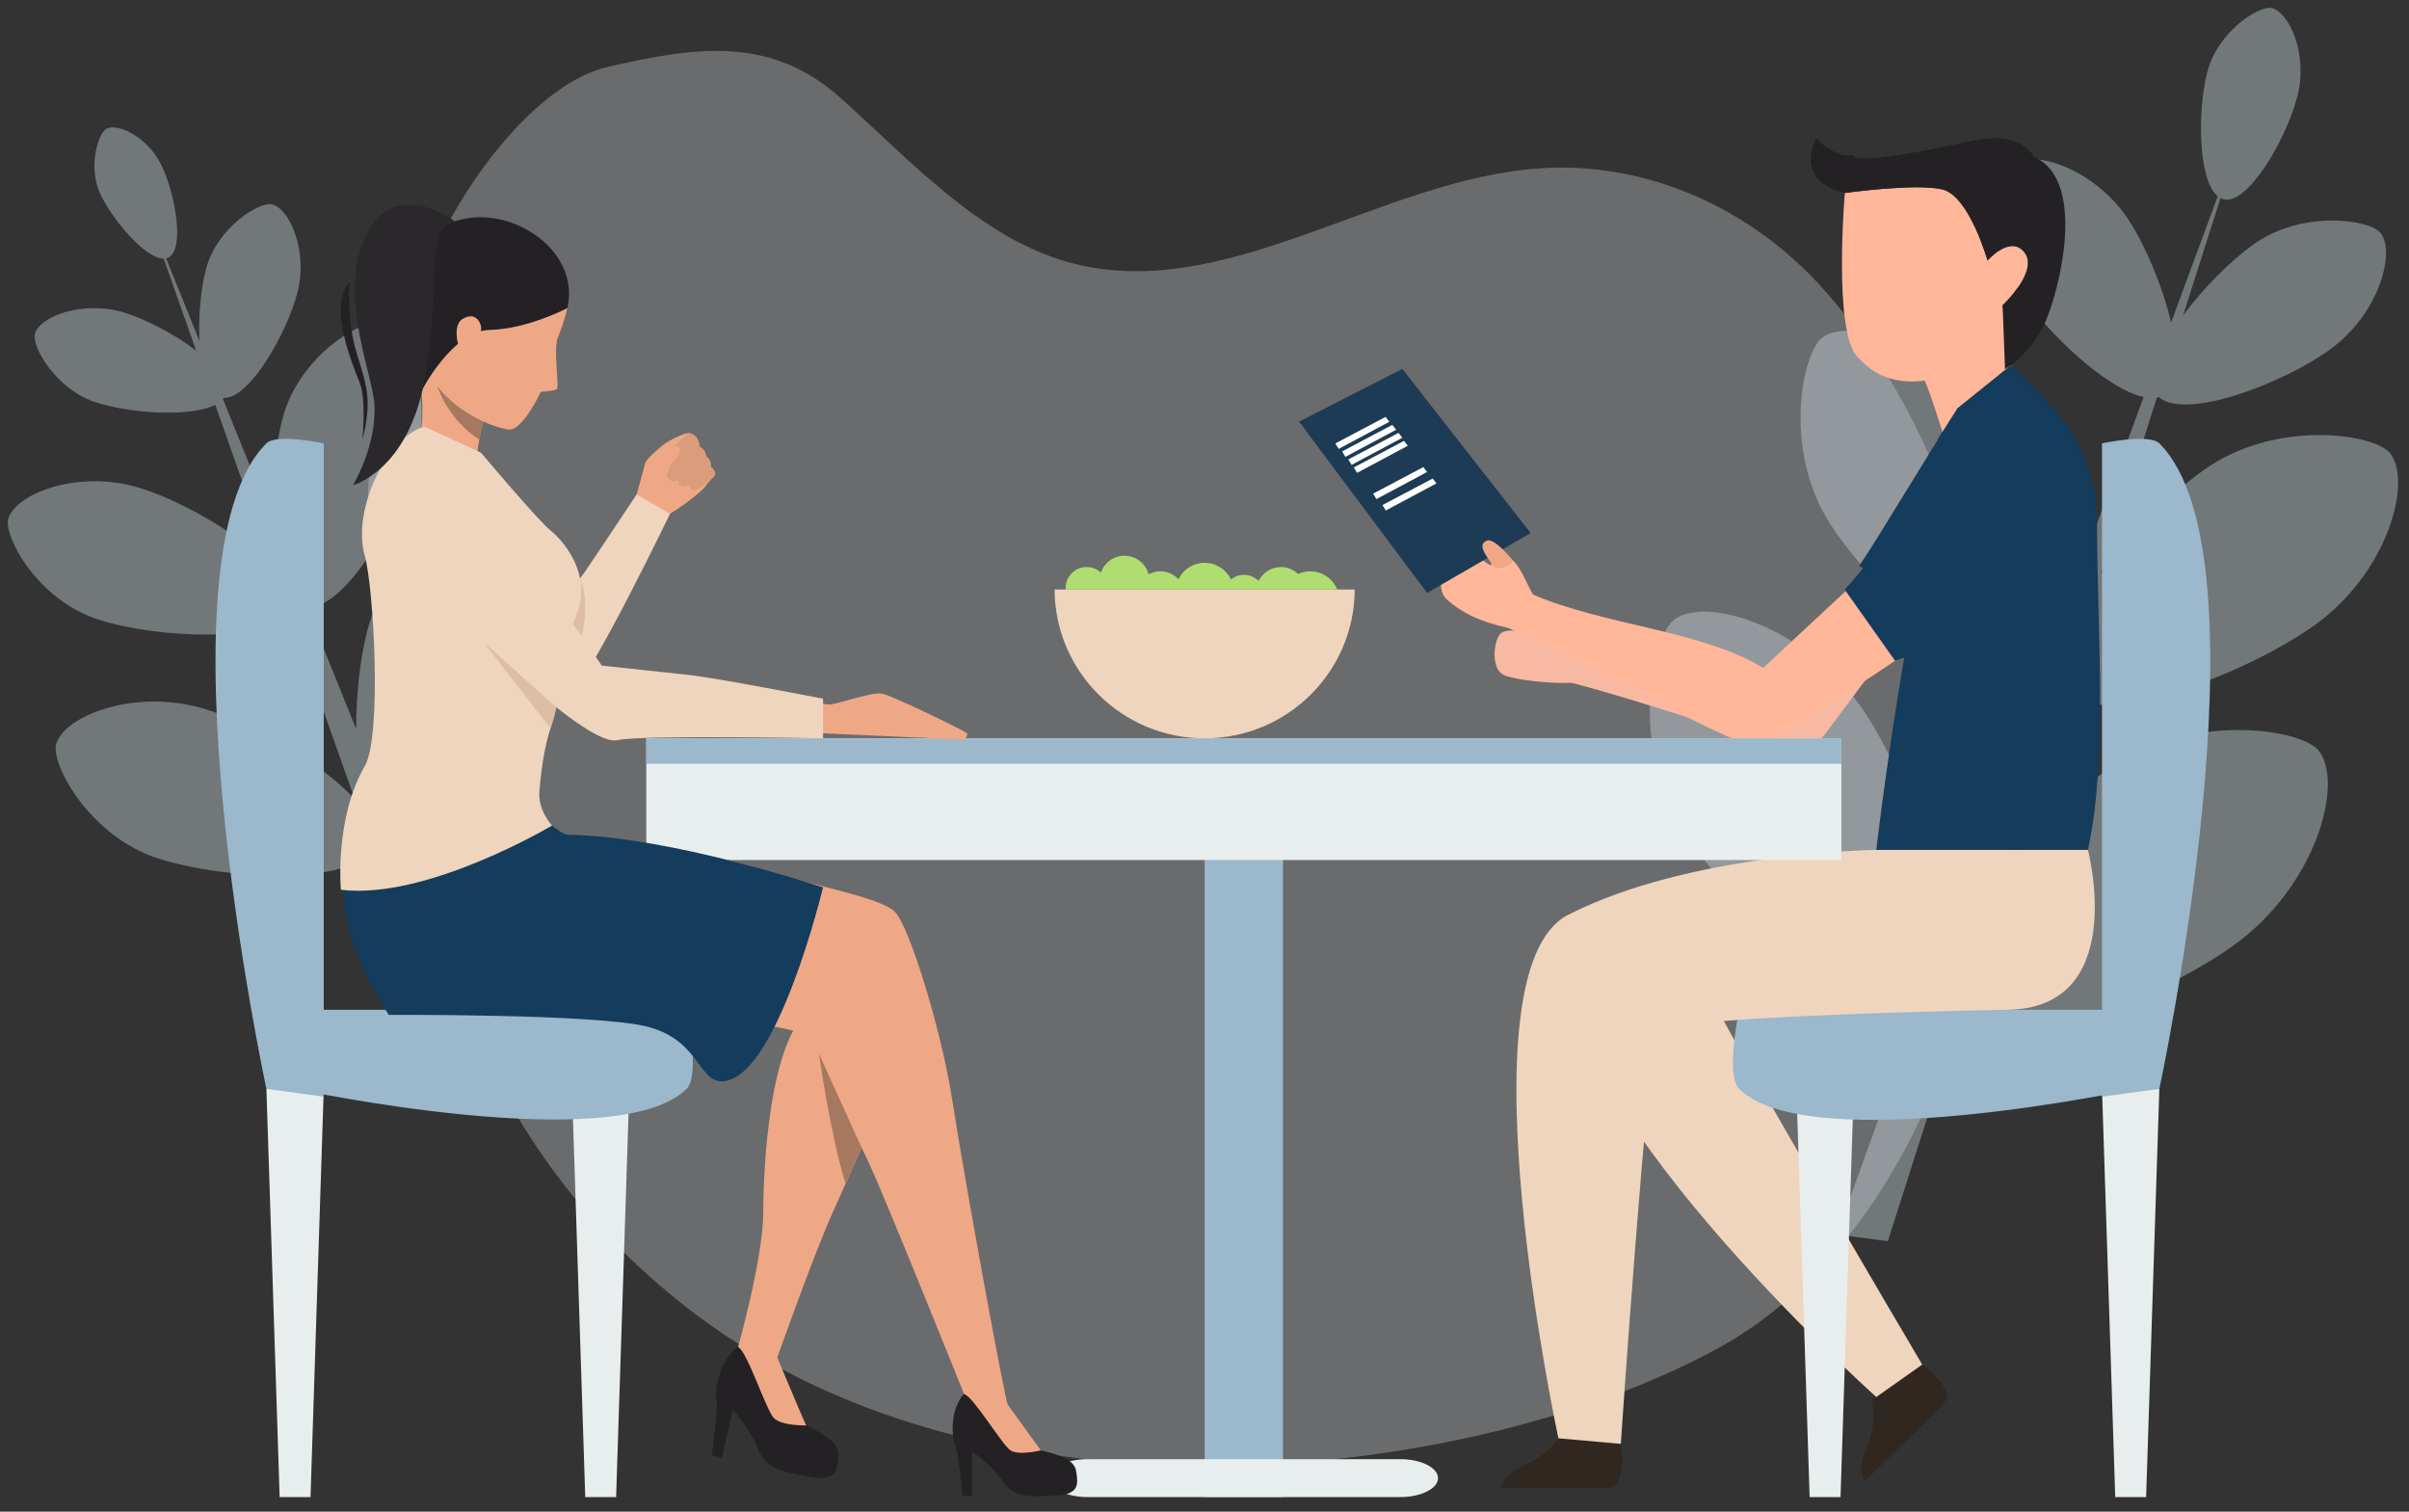 <svg version="1.2" xmlns="http://www.w3.org/2000/svg" xmlns:xlink="http://www.w3.org/1999/xlink" overflow="visible" preserveAspectRatio="none" viewBox="0 0 308 194" height="192" width="306"><rect x="0" y="0" width="308" height="194" fill="#333333" stroke="none"/><g transform="translate(1, 1)"><defs><linearGradient id="linearGradient-1_1596131981971" y2="11.983" x2="12.503" y1="82.263" x1="85.353" vector-effect="non-scaling-stroke"><stop offset="0.53%" stop-color="#CFDCE5" vector-effect="non-scaling-stroke"/><stop offset="4.8%" stop-color="#D2DEE7" vector-effect="non-scaling-stroke"/><stop offset="37.04%" stop-color="#E9EDF1" vector-effect="non-scaling-stroke"/></linearGradient></defs><g fill-rule="evenodd" fill="none" stroke-width="1" stroke="none" id="menu_1596131981971"><g fill-rule="nonzero"><path opacity="0.3" fill="url(#linearGradient-1_1596131981971)" id="Path_1596131981971" d="M46.059,66.087 C46.214,69.005 46.705,76.7 47.028,79.633 C51.106,117.003 60.928,147.249 87.99,167.711 C126.137,196.558 187.339,189.129 218.481,172.128 C257.058,151.068 267.747,76.821 232.411,36.415 C222.93,25.57 209.352,19.688 195.901,20.599 C175.301,21.991 155.316,38.321 135.403,32.591 C124.269,29.392 115.602,19.822 106.603,11.687 C97.604,3.552 88.145,4.969 76.798,7.556 C67.412,9.694 57.538,23.239 53.669,33.411 C49.803,43.586 45.474,55.086 46.059,66.087 Z" vector-effect="non-scaling-stroke"/><path opacity="0.4" fill="#CFDCE5" id="Path_1596131981971" d="M268.361,97.829 C264.299,100.759 259.631,105.265 255.691,110.059 L262.772,87.769 C267.155,92.731 285.887,85.745 294.99,79.19 C304.247,72.514 307.445,60.904 304.607,57.19 C302.691,54.682 289.957,52.689 280.701,59.362 C276.424,62.446 271.384,67.52 267.587,72.627 L274.766,50.033 C274.862,50.016 274.957,49.999 275.05,49.972 C278.366,52.957 290.746,48.298 296.821,43.914 C303.138,39.362 305.313,31.444 303.382,28.91 C302.074,27.2 293.393,25.842 287.077,30.394 C284.152,32.503 280.714,35.974 278.12,39.471 L282.906,24.411 C283.021,24.476 283.14,24.546 283.263,24.575 C286.458,25.378 291.399,16.664 292.752,11.261 C294.104,5.853 291.642,0.514 289.414,0.023 C287.911,-0.308 282.53,2.954 281.179,8.36 C279.937,13.322 280.044,22.147 282.546,24.184 C280.996,28.391 278.958,33.934 276.584,40.389 C275.524,35.825 273.371,30.663 271.2,27.297 C266.975,20.758 259.178,18.178 256.552,19.983 C254.774,21.201 252.976,29.804 257.197,36.343 C260.66,41.698 268.295,48.902 273.072,49.96 C269.801,58.855 266.151,68.797 262.426,78.957 C262.192,71.342 257.883,59.718 253.538,52.995 C247.346,43.408 235.92,39.624 232.064,42.267 C229.459,44.051 226.819,56.668 233.013,66.258 C239.082,75.649 253.912,88.925 259.84,86.006 C255.61,97.545 251.379,109.098 247.599,119.45 C247.13,110.81 242.353,98.051 237.541,90.605 C230.515,79.724 217.545,75.431 213.17,78.431 C210.217,80.458 207.225,94.769 214.253,105.652 C221.041,116.163 237.507,130.967 244.408,128.196 C238.212,145.221 233.865,157.282 233.932,157.438 L240.37,158.292 L249.065,130.921 C255.465,134.763 274.859,127.329 284.575,120.327 C295.082,112.754 298.708,99.582 295.491,95.367 C293.315,92.517 278.864,90.253 268.361,97.829 Z" vector-effect="non-scaling-stroke"/><path opacity="0.4" fill="#CFDCE5" id="Path_1596131981971" d="M45.973,79.88 C45.056,83.391 44.529,88.063 44.537,92.555 L38.214,76.837 C42.949,77.588 50.192,65.043 52.258,57.182 C54.35,49.183 50.781,41.219 47.482,40.451 C45.254,39.933 37.22,44.695 35.127,52.694 C34.157,56.391 33.683,61.554 33.917,66.158 L27.505,50.22 C27.55,50.169 27.596,50.111 27.636,50.053 C30.867,50.192 35.635,41.877 37.007,36.627 C38.439,31.17 36.001,25.743 33.756,25.216 C32.234,24.862 26.758,28.113 25.325,33.565 C24.663,36.095 24.345,39.62 24.505,42.769 L20.233,32.148 C20.328,32.129 20.427,32.114 20.511,32.074 C22.665,31.048 21.406,23.902 19.67,20.256 C17.934,16.609 14.095,14.765 12.622,15.515 C11.629,16.023 10.128,20.328 11.863,23.973 C13.46,27.318 17.593,32.202 19.926,32.185 C21.002,35.249 22.421,39.288 24.072,43.99 C21.374,41.93 17.79,40.036 15.024,39.158 C9.645,37.451 4.098,39.609 3.463,41.828 C3.029,43.328 5.996,48.965 11.371,50.672 C15.777,52.067 23.367,52.571 26.522,50.957 C28.8,57.436 31.345,64.675 33.951,72.07 C30.305,67.927 22.537,63.416 17.011,61.662 C9.127,59.162 0.994,62.322 0.06,65.576 C-0.571,67.776 3.772,76.042 11.657,78.542 C19.381,80.988 33.794,81.567 35.759,77.199 C38.718,85.599 41.684,94.01 44.348,101.538 C40.099,96.925 31.545,92 25.419,90.057 C16.475,87.219 7.248,90.804 6.186,94.495 C5.471,96.995 10.4,106.372 19.345,109.213 C27.99,111.953 44.018,112.627 46.602,107.897 C50.99,120.27 54.123,129.016 54.236,129.069 L58.224,126.579 L50.457,107.273 C55.806,106.462 63.214,93.366 65.415,84.968 C67.791,75.891 63.739,66.86 59.996,65.987 C57.47,65.402 48.349,70.805 45.973,79.88 Z" vector-effect="non-scaling-stroke"/><g transform="translate(183.011, 16.298)" id="Group_1596131981971"><g id="Path_1596131981971" transform="translate(16, 101)"><path fill="#302721" d="M45.752,56.826 C45.752,56.826 50.063,59.819 48.499,61.846 C48.309,62.091 38.462,71.77 38.462,71.77 C38.462,71.77 37.282,70.666 38.645,67.505 C40.008,64.345 39.34,61.372 39.34,61.372 L45.752,56.826 Z" vector-effect="non-scaling-stroke"/><path fill="#EFD5BD" d="M16.955,5.849 C17.159,8.269 45.752,56.827 45.752,56.827 L39.877,60.992 C39.877,60.992 -4.125,21.446 1.114,3.076 C2.845,-2.993 16.751,3.427 16.955,5.849 Z" vector-effect="non-scaling-stroke"/></g><g id="Path_1596131981971" transform="translate(37, 39)"><g fill="#E8EDEE" transform="translate(8, 83)"><polygon points="0.666 0.444 7.999 0.444 6.308 52.831 2.358 52.831" vector-effect="non-scaling-stroke"/><polygon points="39.737 0.444 47.07 0.444 45.379 52.831 41.43 52.831" vector-effect="non-scaling-stroke"/></g><path fill="#9BB8CC" d="M52.013,83.444 C52.013,83.444 10.306,92.399 1.351,83.444 C-0.442,81.651 1.351,73.301 1.351,73.301 L52.013,73.301 L52.013,83.444 Z" vector-effect="non-scaling-stroke"/><path fill="#9BB8CC" d="M55.07,83.444 L47.737,84.444 L47.737,0.6 C47.737,0.6 53.774,-0.696 55.07,0.6 C69.715,15.245 55.07,83.444 55.07,83.444 Z" vector-effect="non-scaling-stroke"/></g><g id="Path_1596131981971" transform="translate(7, 91)"><path fill="#302721" d="M16.226,77.004 C16.226,77.004 17.162,82.313 14.691,82.662 C14.392,82.705 0.949,82.662 0.949,82.662 C0.949,82.662 0.889,81.001 3.995,79.675 C7.103,78.349 8.674,75.692 8.674,75.692 L16.226,77.004 Z" vector-effect="non-scaling-stroke"/><path fill="#EFD5BD" d="M75.941,0.774 C75.941,0.774 81.334,21.301 65.375,21.301 C65.375,21.301 22.15,22.043 20.9,24.127 C19.651,26.209 16.215,77.003 16.215,77.003 L8.236,76.29 C8.236,76.29 -4.625,16.374 9.469,9.117 C25.045,1.097 48.876,0.773 48.876,0.773 L75.941,0.773 L75.941,0.774 Z" vector-effect="non-scaling-stroke"/></g><g id="Path_1596131981971"><g transform="translate(7, 33)"><path fill="#F7B9A1" d="M58.638,11.114 C51.835,20.266 43.528,26.711 36.726,35.862 C28.448,33.905 22.018,35.974 13.75,34.238 C13.094,33.826 10.573,30.555 9.818,30.309 C7.243,29.467 6.457,28.557 6.04,28.618 C5.622,28.671 5.476,29.774 7.574,31.245 C7.574,31.245 8.358,31.88 7.104,31.559 C5.85,31.238 2.38,30.108 0.975,30.895 C0.062,31.411 -0.684,35.692 1.489,36.432 C3.056,36.965 6.877,37.448 9.927,37.334 C19.32,39.783 28.837,43.361 38.2,45.578 C39.623,45.914 41.388,45.185 42.247,44.031 C49.576,34.17 56.905,24.306 64.231,14.447 C67.534,10 61.952,6.65 58.638,11.114 Z" vector-effect="non-scaling-stroke"/><path fill="#143C5C" d="M58.429,3.575 C56.051,6.959 49.055,18.953 46.676,22.334 L56.799,28.149 C59.165,24.782 67.224,14.538 69.592,11.17 C74.607,4.035 63.436,-3.551 58.429,3.575 Z" vector-effect="non-scaling-stroke"/></g><g transform="translate(47, 0)"><g><path fill="#FFB699" d="M4.859,7.47 C4.859,7.47 13.847,6.198 17.304,7.004 C20.764,7.809 23.102,16.135 23.102,16.135 C23.102,16.135 25.888,12.84 27.732,14.984 C29.772,17.357 25.031,21.885 25.031,21.885 L26.09,29.573 L29.674,34.096 L19.043,44.207 C18.756,42.357 15.81,33.062 15.072,31.556 C10.407,32.12 8.043,30.23 6.436,28.474 C3.349,25.104 4.859,7.47 4.859,7.47 Z" vector-effect="non-scaling-stroke"/><path fill="#232124" d="M29.015,2.832 C29.015,2.832 27.852,0.207 23.462,0.453 C20.862,0.599 15.996,2.159 9.17,2.932 C3.409,3.595 1.235,0.436 1.235,0.436 C-1.685,6.26 4.859,7.471 4.859,7.471 C4.859,7.471 13.847,6.199 17.304,7.005 C20.764,7.81 23.102,16.136 23.102,16.136 C23.102,16.136 25.929,12.915 27.732,14.985 C29.862,17.432 25.031,21.886 25.031,21.886 L25.338,30.09 C25.338,30.09 29.005,27.995 30.798,23.264 C32.866,17.805 35.305,5.502 29.015,2.832 Z" vector-effect="non-scaling-stroke"/></g><path fill="#143C5C" d="M27.401,31.492 C27.401,31.492 37.108,37.473 37.108,49.763 C37.108,64.071 38.508,79.932 35.941,91.775 L8.877,91.775 C8.877,91.775 12.658,58.805 19.275,35.078 L27.401,31.492 Z" vector-effect="non-scaling-stroke"/><polygon points="19.275 35.078 26.09 29.573 30.183 33.577 18.638 43.389 16.766 39.026" fill="#143C5C" vector-effect="non-scaling-stroke"/></g><g transform="translate(0, 36)"><path fill="#FFB699" d="M63.054,12.219 C54.361,20.399 50.125,24.235 41.431,32.415 C33.501,27.601 21.042,26.932 12,23.012 C11.372,22.028 10.442,19.519 9.477,18.694 C8.373,17.748 7.711,17.199 7.23,16.594 L6.378,16.495 L6.039,17.792 C6.178,18.072 6.35,18.375 6.557,18.701 C6.557,18.701 7.136,19.765 5.89,18.835 C4.647,17.9 4.507,16.192 2.584,16.421 C1.336,16.573 -1.054,21.858 1.018,23.678 C2.881,25.315 5.064,26.457 8.758,27.276 C18.854,31.649 28.832,37.766 38.927,42.141 C40.33,42.748 42.135,42.136 43.381,41.291 C54.812,33.544 60.149,31.168 69.515,22.354 C73.737,18.381 67.292,8.229 63.054,12.219 Z" vector-effect="non-scaling-stroke"/><path fill="#143C5C" d="M67.503,2.574 C64.429,5.624 54.902,19.308 51.831,22.356 L58.282,31.499 C64.907,29.361 76.375,20.189 78.5,15.501 C82.034,7.705 74.965,-2.48 68.734,1.57 C68.318,1.839 67.907,2.172 67.503,2.574 Z" vector-effect="non-scaling-stroke"/></g></g></g><g transform="translate(81.011, 70.298)" id="Group_1596131981971"><g id="Path_1596131981971" transform="translate(52, 0)"><path fill="#EFD5BD" d="M0.821,4.355 C0.871,14.914 9.44,23.459 20.01,23.459 C30.58,23.459 39.151,14.914 39.199,4.355 L0.821,4.355 L0.821,4.355 Z" vector-effect="non-scaling-stroke"/><path fill="#B0DD6F" d="M36.958,4.355 C36.402,2.988 35.064,2.021 33.498,2.021 C32.946,2.021 32.427,2.146 31.956,2.361 C31.383,1.816 30.612,1.476 29.759,1.476 C28.507,1.476 27.435,2.201 26.911,3.249 C26.422,2.77 25.755,2.474 25.017,2.474 C24.392,2.474 23.825,2.693 23.366,3.048 C22.761,1.8 21.493,0.931 20.012,0.931 C18.535,0.931 17.272,1.792 16.663,3.035 C16.08,2.414 15.26,2.021 14.341,2.021 C13.794,2.021 13.287,2.169 12.838,2.412 C12.48,1.039 11.242,0.021 9.758,0.021 C8.356,0.021 7.18,0.928 6.748,2.182 C6.268,1.746 5.637,1.475 4.936,1.475 C3.44,1.475 2.228,2.686 2.228,4.182 C2.228,4.243 2.242,4.297 2.246,4.356 L36.958,4.356 L36.958,4.355 Z" vector-effect="non-scaling-stroke"/></g><g transform="translate(0, 23)"><g transform="translate(52, 10)"><rect height="87.359" width="10.013" y="0.472" x="20.011" fill="#9BB8CC" id="Rectangle_1596131981971" vector-effect="non-scaling-stroke"/><path fill="#E8EDEE" id="Path_1596131981971" d="M49.846,85.401 C49.846,86.737 47.686,87.831 45.041,87.831 L4.993,87.831 C2.35,87.831 0.187,86.737 0.187,85.401 C0.187,84.063 2.35,82.969 4.993,82.969 L45.041,82.969 C47.686,82.97 49.846,84.063 49.846,85.401 Z" vector-effect="non-scaling-stroke"/></g><rect height="15.618" width="152.794" y="0.459" x="0.62" fill="#E8EDEE" id="Rectangle_1596131981971" vector-effect="non-scaling-stroke"/></g></g><polygon points="178.292 46.344 165.095 53.111 181.462 75.095 194.7 67.406" fill="#1D3B54" id="Path_1596131981971" vector-effect="non-scaling-stroke"/><path fill="#EEA886" id="Path_1596131981971" d="M192.488,70.992 C192.488,70.992 190.095,67.965 189.095,68.382 C188.095,68.799 188.529,69.708 189.687,71.295 C190.845,72.882 192.488,70.992 192.488,70.992 Z" vector-effect="non-scaling-stroke"/><g fill="#FFFFFF" transform="translate(169.011, 52.298)" id="Group_1596131981971"><polygon points="0.72 3.61 7.141 0.205 7.625 0.829 1.14 4.31" id="Path_1596131981971" vector-effect="non-scaling-stroke"/><polygon points="1.582 4.637 8.004 1.231 8.487 1.855 2.002 5.336" id="Path_1596131981971" vector-effect="non-scaling-stroke"/><polygon points="2.376 5.663 8.797 2.257 9.281 2.881 2.796 6.363" id="Path_1596131981971" vector-effect="non-scaling-stroke"/><polygon points="3.075 6.689 9.497 3.284 9.98 3.908 3.495 7.389" id="Path_1596131981971" vector-effect="non-scaling-stroke"/><polygon points="5.546 10.057 11.967 6.651 12.451 7.275 5.966 10.757" id="Path_1596131981971" vector-effect="non-scaling-stroke"/><polygon points="6.744 11.52 13.166 8.114 13.649 8.737 7.164 12.219" id="Path_1596131981971" vector-effect="non-scaling-stroke"/></g><rect height="3.256" width="152.794" y="93.757" x="81.631" fill="#9BB8CC" id="Rectangle_1596131981971" vector-effect="non-scaling-stroke"/><g transform="translate(26.011, 24.298)" id="Group_1596131981971"><path fill="#EEA886" id="Path_1596131981971" d="M35.198,27.134 C35.198,27.134 34.955,27.919 34.682,29.083 C34.541,29.677 34.393,30.37 34.262,31.107 C33.908,33.148 33.698,35.534 34.226,37.122 C34.226,37.122 29.885,38.625 26.455,32.492 C26.455,32.492 27.927,25.881 26.014,21.873 C24.101,17.866 35.198,27.134 35.198,27.134 Z" vector-effect="non-scaling-stroke"/><path fill="#A77860" id="Path_1596131981971" d="M34.783,28.797 C34.641,29.392 34.393,30.37 34.262,31.107 C30.231,28.548 28.871,24.238 28.871,24.238 C31.176,26.321 34.783,28.797 34.783,28.797 Z" vector-effect="non-scaling-stroke"/><path fill="#EEA886" id="Path_1596131981971" d="M36.166,3.967 C39.105,4.163 45.419,6.383 45.524,14.247 C45.524,14.247 45.049,16.308 44.352,17.891 C43.657,19.474 44.567,24.484 44.157,24.677 C43.744,24.872 42.125,24.994 42.125,24.994 C42.125,24.994 39.809,30.084 37.956,29.824 C36.106,29.565 29.249,27.302 26.699,20.343 C24.149,13.384 24.293,3.176 36.166,3.967 Z" vector-effect="non-scaling-stroke"/><path fill="#232124" id="Path_1596131981971" d="M45.524,14.247 C45.524,14.247 40.404,16.934 35.619,17.044 C30.832,17.152 26.909,24.825 26.909,24.825 C26.909,24.825 21.117,11.825 27.751,5.227 C34.367,-1.347 47.593,5.341 45.524,14.247 Z" vector-effect="non-scaling-stroke"/><path fill="#EEA886" id="Path_1596131981971" d="M34.501,16.997 C34.58,16.082 33.724,14.597 32.084,15.669 C30.447,16.744 31.956,21.311 33.229,21.028 C34.503,20.744 34.419,17.942 34.501,16.997 Z" vector-effect="non-scaling-stroke"/><g id="Path_1596131981971" transform="translate(0, 31)"><g fill="#E8EDEE" transform="translate(7, 83)"><polygon points="46.454 0.444 39.12 0.444 40.815 52.831 44.762 52.831" vector-effect="non-scaling-stroke"/><polygon points="7.383 0.444 0.05 0.444 1.744 52.831 5.69 52.831" vector-effect="non-scaling-stroke"/></g><path fill="#9BB8CC" d="M10.716,83.444 C10.716,83.444 51.923,92.294 60.773,83.444 C62.566,81.651 60.773,73.301 60.773,73.301 L10.716,73.301 L10.716,83.444 Z" vector-effect="non-scaling-stroke"/><path fill="#9BB8CC" d="M7.05,83.444 L14.383,84.444 L14.383,0.6 C14.383,0.6 8.346,-0.696 7.05,0.6 C-7.595,15.245 7.05,83.444 7.05,83.444 Z" vector-effect="non-scaling-stroke"/></g><path fill="#EEA886" id="Path_1596131981971" d="M75.995,64.513 C75.995,64.513 77.961,65.027 78.91,65.112 C79.859,65.197 84.373,63.454 85.769,63.725 C87.167,63.996 96.124,68.423 96.525,68.731 C96.923,69.04 96.277,69.631 96.277,69.631 L75.185,68.673 L75.995,64.513 Z" vector-effect="non-scaling-stroke"/><path fill="#232124" id="Path_1596131981971" d="M71.926,147.861 C71.926,147.861 72.194,149.355 72.957,151.022 C73.519,152.245 75.029,157.086 76.055,157.635 C77.081,158.182 80.326,159.545 80.193,161.503 C80.063,163.461 79.905,164.835 76.543,164.228 C73.179,163.619 70.945,163.32 69.887,160.624 C68.826,157.925 66.677,155.659 66.677,155.659 L65.292,161.755 L63.999,161.461 C63.999,161.461 64.845,154.979 64.598,154.455 C64.352,153.929 64.566,148.852 68.224,147.018 C71.88,145.186 71.926,147.861 71.926,147.861 Z" vector-effect="non-scaling-stroke"/><path fill="#232124" id="Path_1596131981971" d="M100.383,152.92 C100.383,152.92 100.926,154.205 101.951,155.544 C102.703,156.524 105.044,160.556 106.074,160.838 C107.106,161.118 110.291,161.681 110.573,163.462 C110.852,165.241 110.994,166.506 107.854,166.647 C104.715,166.789 102.654,166.975 101.155,164.774 C99.656,162.572 97.267,160.979 97.267,160.979 L97.267,166.723 L96.047,166.723 C96.047,166.723 95.485,160.744 95.157,160.323 C94.829,159.902 93.987,155.31 96.89,152.921 C99.796,150.531 100.383,152.92 100.383,152.92 Z" vector-effect="non-scaling-stroke"/><path fill="#EEA886" id="Path_1596131981971" d="M54.381,38.158 C54.381,38.158 55.364,34.668 55.46,34.213 C55.557,33.757 56.488,32.854 57.648,31.909 C58.809,30.965 60.798,30.206 61.044,30.284 C61.291,30.36 61.574,30.324 61.981,30.845 C62.386,31.369 62.443,32.033 62.443,32.033 C62.443,32.033 63.249,32.443 63.255,33.268 C63.255,33.268 63.993,33.687 63.848,34.625 C63.848,34.625 64.557,35.055 64.396,35.729 C64.396,35.729 63.461,36.635 63.215,37.07 C62.966,37.506 60.899,39.26 58.655,40.638 C58.654,40.639 55.793,42.752 54.381,38.158 Z" vector-effect="non-scaling-stroke"/><path fill="#EFD5BD" id="Path_1596131981971" d="M22.132,44.356 C21.467,41.794 23.121,40.893 29.015,44.97 C34.911,49.046 33.526,48.247 34.938,49.539 C36.348,50.832 42.533,54.065 42.533,54.065 C42.533,54.065 46.144,50.474 47.878,47.921 C49.83,45.046 54.382,38.158 54.382,38.158 L58.655,40.638 C58.655,40.638 48.519,61.751 46.2,63.239 C43.88,64.727 36.892,62.239 33.256,60.706 C29.618,59.172 28.042,57.552 26.381,57.14 C24.72,56.728 23.857,51.012 22.132,44.356 Z" vector-effect="non-scaling-stroke"/><path fill="#DB9C7C" id="Path_1596131981971" d="M60.731,30.52 C60.731,30.52 57.847,32.986 58.187,33.501 C58.527,34.013 58.965,33.996 58.965,33.996 L58.237,35.548 C58.237,35.548 58.34,36.847 59.726,36.359 C59.726,36.359 59.692,37.583 60.973,36.953 C60.973,36.953 61.314,37.769 61.958,37.58 C62.603,37.393 64.393,35.73 64.393,35.73 C64.393,35.73 64.611,35.209 63.845,34.626 C63.845,34.626 64.038,33.736 63.252,33.269 C63.252,33.269 63.295,32.531 62.44,32.034 C62.44,32.034 62.408,30.383 61.042,30.284 C61.044,30.284 60.85,30.415 60.731,30.52 Z" vector-effect="non-scaling-stroke"/><path fill="#DDBEA4" id="Path_1596131981971" d="M47.351,56.388 C47.351,56.388 48.511,52.182 47.143,48.926 C47.143,48.926 47.666,52.297 46.189,54.693 C45.119,56.429 47.351,56.388 47.351,56.388 Z" vector-effect="non-scaling-stroke"/><path fill="#EEA886" id="Path_1596131981971" d="M91.518,103.171 C91.518,103.171 86.247,115.032 82.485,123.496 C81.852,124.922 81.262,126.249 80.747,127.406 C80.144,128.763 79.644,129.89 79.299,130.665 C76.904,136.056 72.26,149.215 72.26,149.215 C72.26,149.215 69.927,149.801 67.365,147.552 C67.365,147.552 70.574,136.056 70.574,130.325 C70.574,124.594 71.345,107.713 76.818,104.064 C83.494,99.615 87.83,98.771 91.518,103.171 Z" vector-effect="non-scaling-stroke"/><path fill="#EEA886" id="Path_1596131981971" d="M42.773,80.629 C42.773,80.629 43.886,81.741 44.826,81.998 C45.768,82.254 61.506,83.45 68.777,85.845 C76.048,88.241 85.712,89.781 87.507,91.834 C89.306,93.886 93.344,106.771 94.787,116.167 C96.23,125.572 101.143,152.731 101.95,155.544 C102.376,157.034 96.23,153.572 96.23,153.572 C96.23,153.572 85.771,127.417 83.865,123.481 C80.359,116.255 77.712,109.183 76.43,107.816 C75.145,106.447 61.409,104.629 53.197,104.629 C44.987,104.629 27.376,102.78 25.409,101.669 C23.443,100.557 14.741,93.189 19.874,82.325 C25.008,71.464 42.773,80.629 42.773,80.629 Z" vector-effect="non-scaling-stroke"/><path fill="#143C5C" id="Path_1596131981971" d="M78.219,88.578 C78.219,88.578 72.281,113.436 65.265,113.474 C62.25,113.49 62.344,108.001 55.498,106.401 C48.654,104.799 22.709,104.951 22.709,104.951 C22.709,104.951 10.556,87.593 21.294,79.273 C32.028,70.953 41.801,78.959 41.801,78.959 C41.801,78.959 44.39,81.768 45.643,81.829 C46.896,81.892 56.894,81.748 78.219,88.578 Z" vector-effect="non-scaling-stroke"/><path fill="#EEA886" id="Path_1596131981971" d="M106.074,160.838 C106.074,160.838 103.263,161.54 102.185,160.838 C101.108,160.136 97.444,153.943 96.231,153.572 C96.231,153.572 97.407,151.186 100.382,152.92 C100.383,152.92 105.277,159.807 106.074,160.838 Z" vector-effect="non-scaling-stroke"/><path fill="#EEA886" id="Path_1596131981971" d="M76.055,157.636 C76.055,157.636 72.903,157.701 71.929,156.697 C70.956,155.692 68.562,148.241 67.365,147.552 C67.365,147.552 69.188,145.305 71.927,147.862 C71.926,147.861 75.457,156.349 76.055,157.636 Z" vector-effect="non-scaling-stroke"/><path fill="#EFD5BD" id="Path_1596131981971" d="M47.12,52.097 C46.196,56.381 43.763,56.606 43.91,59.77 C44.058,62.934 45.003,63.205 43.367,68.195 C43.064,69.12 42.817,70.125 42.621,71.151 C42.597,71.273 42.571,71.393 42.551,71.517 C42.445,72.093 42.353,72.671 42.276,73.246 C42.13,74.305 42.024,75.339 41.951,76.282 C41.76,78.744 43.573,80.646 43.573,80.646 C43.573,80.646 27.562,90.237 16.57,88.892 C16.57,88.892 15.737,79.74 19.626,73.023 C21.829,69.218 20.778,50.096 19.626,46.022 C17.924,40.009 22.622,30.628 27.269,29.454 L34.477,32.791 C34.477,32.791 41.734,41.458 43.362,42.766 C44.989,44.074 48.057,47.753 47.12,52.097 Z" vector-effect="non-scaling-stroke"/><path fill="#EFD5BD" id="Path_1596131981971" d="M23.303,34.546 C25.338,32.852 28.281,29.95 32.577,35.688 C36.872,41.425 39.996,45.124 40.926,46.797 C41.854,48.469 49.929,60.123 49.929,60.123 C49.929,60.123 57.832,60.972 60.898,61.304 C64.769,61.724 78.219,64.375 78.219,64.375 L78.219,69.459 C78.219,69.459 54.671,69.01 52.001,69.685 C49.329,70.36 41.847,63.627 38.884,61.018 C35.923,58.41 27.609,48.91 26.163,47.99 C24.718,47.071 17.996,38.965 23.303,34.546 Z" vector-effect="non-scaling-stroke"/><path fill="#A77860" id="Path_1596131981971" d="M83.153,121.99 C82.52,123.415 81.609,125.436 81.094,126.594 C79.156,120.362 77.698,109.941 77.698,109.941 C80.856,116.944 83.117,121.906 83.153,121.99 Z" vector-effect="non-scaling-stroke"/><path fill="#DDBEA4" id="Path_1596131981971" d="M44.114,65.473 C44.114,65.473 43.758,66.968 43.376,68.206 L34.844,57.14 L44.114,65.473 Z" vector-effect="non-scaling-stroke"/><path fill="#EEA886" id="Path_1596131981971" d="M55.498,34.25 C55.498,34.25 57.43,32.503 58.904,32.013 C59.236,31.903 59.579,31.856 59.806,32.123 C60.035,32.39 59.938,33.061 59.143,33.86 C58.343,34.66 57.679,36.057 57.679,36.057 C57.679,36.057 56.617,36.638 55.498,34.25 Z" vector-effect="non-scaling-stroke"/><path fill="#232124" id="Path_1596131981971" d="M17.693,10.927 C17.693,10.927 17.268,15.731 18.612,20.088 C19.956,24.445 20.567,26.18 19.321,31.156 C19.321,31.156 19.838,26.103 18.994,23.882 C18.149,21.661 14.84,13.908 17.693,10.927 Z" vector-effect="non-scaling-stroke"/><path fill="#2A282B" id="Path_1596131981971" d="M30.734,3.301 C27.468,4.027 29.416,12.23 27.225,23.699 C25.037,35.167 18.122,36.96 18.122,36.96 C18.122,36.96 21.193,31.876 20.856,26.557 C20.594,22.404 15.561,11.068 20.536,3.659 C24.379,-2.066 31.152,3.132 31.152,3.132 L30.734,3.301 Z" vector-effect="non-scaling-stroke"/></g><path fill="#232124" id="Path_1596131981971" d="M234.259,19.505 C234.259,19.505 234.558,23.19 242.846,22.172 C242.846,22.172 234.529,21.922 236.104,19.005 C236.104,19.005 234.422,18.588 234.259,19.505 Z" vector-effect="non-scaling-stroke"/></g></g></g></svg>